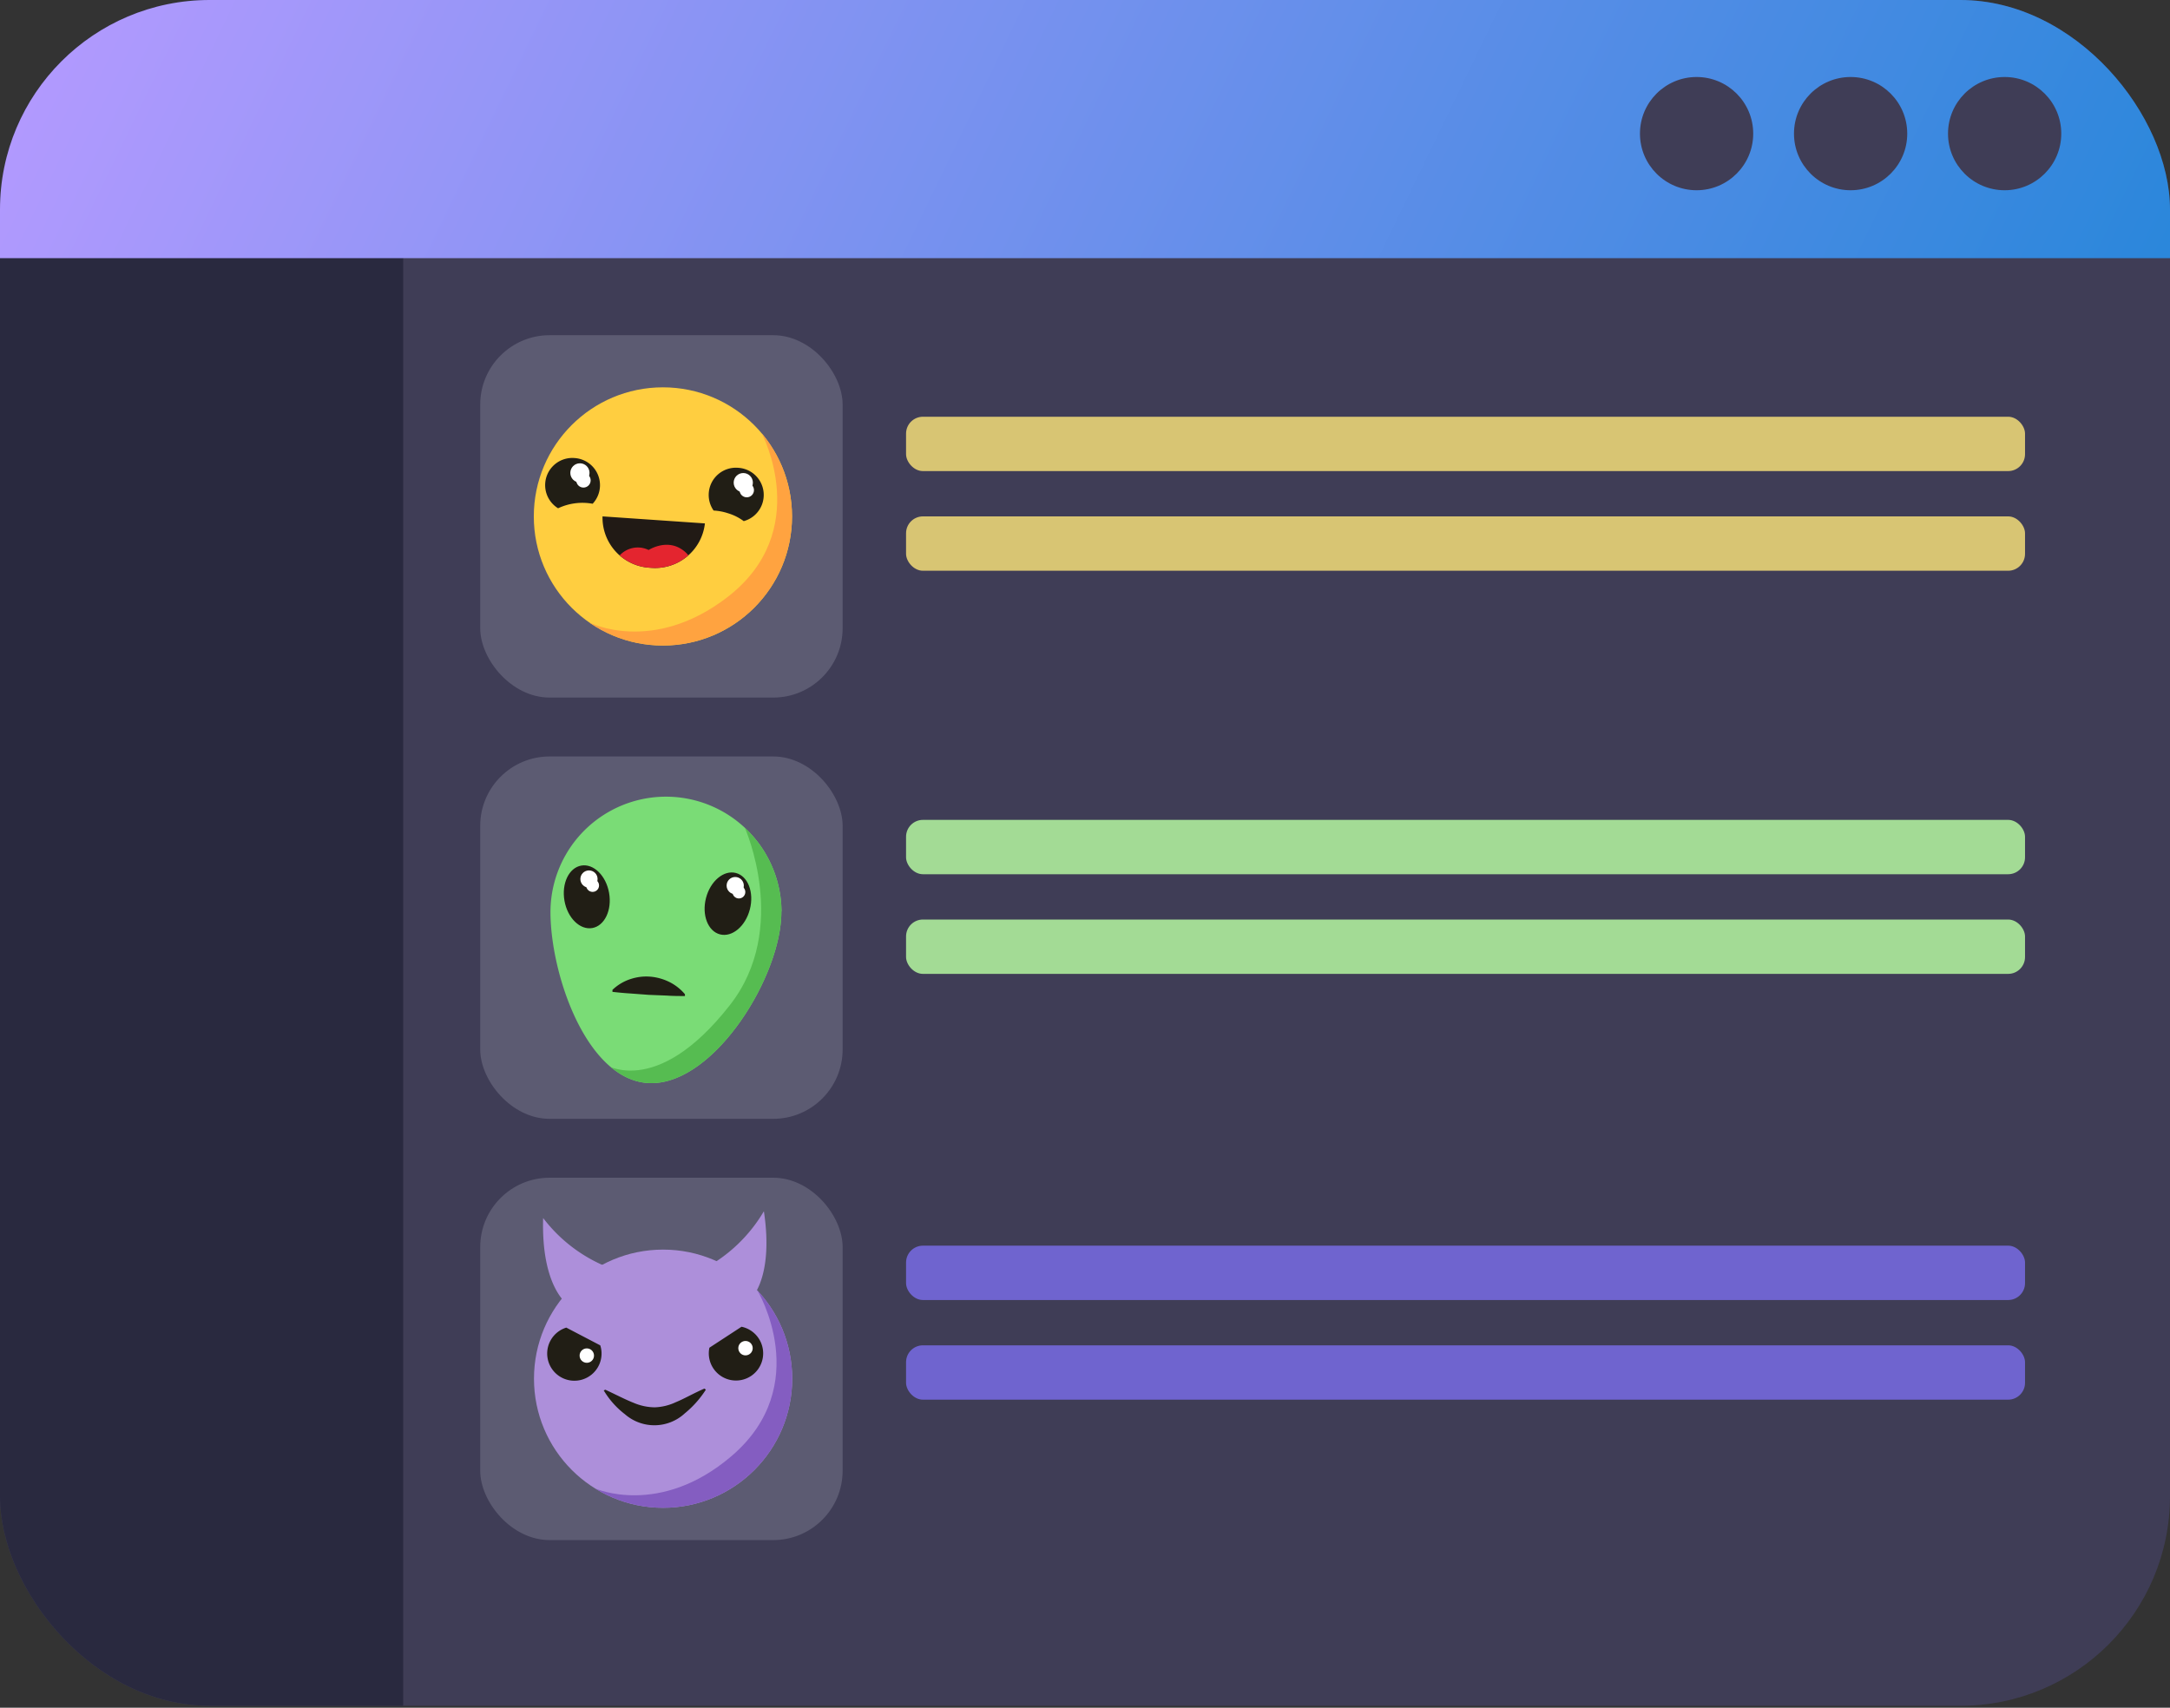 <svg xmlns="http://www.w3.org/2000/svg" xmlns:xlink="http://www.w3.org/1999/xlink" viewBox="0 0 479 377"><rect x="0" y="0" width="479" height="377" fill="#333333" stroke="none"/><defs><style>.cls-1{fill:#3f3d56;}.cls-2{fill:#7adc76;}.cls-3{fill:#ad8fda;}.cls-4{fill:#ffce40;}.cls-5{fill:#211a15;}.cls-6{clip-path:url(#clip-path);}.cls-7{fill:#29293f;}.cls-8{fill:url(#New_Gradient_Swatch_1);}.cls-9{fill:#5c5b72;}.cls-10{fill:#d8c573;}.cls-11{fill:#a3db95;}.cls-12{fill:#6f64cf;}.cls-13{clip-path:url(#clip-path-2);}.cls-14{fill:#56bc51;}.cls-15{fill:#211e15;}.cls-16{fill:#fff;}.cls-17{clip-path:url(#clip-path-3);}.cls-18{fill:#845dc1;}.cls-19{clip-path:url(#clip-path-4);}.cls-20{fill:#ffa340;}.cls-21{clip-path:url(#clip-path-5);}.cls-22{fill:#e4252f;}</style><clipPath id="clip-path"><rect id="window-clipping-path" class="cls-1" width="479" height="376.58" rx="46.26"/></clipPath><linearGradient id="New_Gradient_Swatch_1" x1="564.96" y1="197.71" x2="32.08" y2="-60.18" gradientUnits="userSpaceOnUse"><stop offset="0" stop-color="#0081d0"/><stop offset="1" stop-color="#b59aff"/></linearGradient><clipPath id="clip-path-2"><path id="emoji-clipping-path" class="cls-2" d="M172.48,201.2c.1,14.07-14.52,37.82-28.59,37.92s-22.28-23.48-22.38-37.56a25.49,25.49,0,0,1,51-.36Z"/></clipPath><clipPath id="clip-path-3"><circle id="emoji-clipping-path-2" data-name="emoji-clipping-path" class="cls-3" cx="146.37" cy="304.37" r="28.5"/></clipPath><clipPath id="clip-path-4"><circle id="emoji-clipping-path-3" data-name="emoji-clipping-path" class="cls-4" cx="146.33" cy="114.01" r="28.5"/></clipPath><clipPath id="clip-path-5"><path class="cls-5" d="M143.6,125.35a11.07,11.07,0,0,0,12-9.8L133,114A11.08,11.08,0,0,0,143.6,125.35Z"/></clipPath></defs><g id="window"><g id="window-clipping-group"><rect id="window-clipping-path-2" data-name="window-clipping-path" class="cls-1" width="479" height="376.58" rx="46.26"/><g class="cls-6"><rect id="window-sidebar" class="cls-7" x="-22" y="-13" width="111" height="410"/><rect id="window-header" class="cls-8" x="-91" y="-10" width="592" height="67"/></g></g><circle id="circle-3" class="cls-1" cx="442.5" cy="29.5" r="12.5"/><circle id="circle-2" class="cls-1" cx="408.5" cy="29.5" r="12.5"/><circle id="circle-1" class="cls-1" cx="374.5" cy="29.5" r="12.5"/><rect id="square-3" class="cls-9" x="106" y="260" width="80" height="80" rx="15.32"/><rect id="square-2" class="cls-9" x="106" y="167" width="80" height="80" rx="15.32"/><rect id="square-1" class="cls-9" x="106" y="74" width="80" height="80" rx="15.32"/><rect id="line-yellow-2" class="cls-10" x="200" y="114" width="247" height="12" rx="3.73"/><rect id="line-yellow-1" class="cls-10" x="200" y="92" width="247" height="12" rx="3.73"/><rect id="line-green-2" class="cls-11" x="200" y="203" width="247" height="12" rx="3.73"/><rect id="line-green-1" class="cls-11" x="200" y="181" width="247" height="12" rx="3.73"/><rect id="line-purple-2" class="cls-12" x="200" y="297" width="247" height="12" rx="3.73"/><rect id="line-purple-1" class="cls-12" x="200" y="275" width="247" height="12" rx="3.73"/></g><g id="emoji-alien"><g id="emoji-clipping-group"><path id="emoji-clipping-path-4" data-name="emoji-clipping-path" class="cls-2" d="M172.48,201.2c.1,14.07-14.52,37.82-28.59,37.92s-22.28-23.48-22.38-37.56a25.49,25.49,0,0,1,51-.36Z"/><g class="cls-13"><path id="emoji-shadow" class="cls-14" d="M164.39,182.69s10,22.2-3.24,39.16c-16.57,21.21-28.06,12.89-28.06,12.89s22.18,18.29,40-9.38S164.39,182.69,164.39,182.69Z"/></g></g><ellipse id="eye-right" class="cls-15" cx="160.68" cy="199.52" rx="7" ry="5" transform="translate(-72.64 305.27) rotate(-75.54)"/><g id="eye-right-shine-2"><circle class="cls-16" cx="162.29" cy="195.51" r="1.9"/></g><g id="eye-right-shine-1"><circle class="cls-16" cx="163.1" cy="196.93" r="1.42"/></g><ellipse id="eye-left" class="cls-15" cx="129.52" cy="197.99" rx="5" ry="7" transform="translate(-32.47 25.55) rotate(-10.02)"/><g id="eye-left-shine-2"><circle class="cls-16" cx="130.01" cy="194.06" r="1.9"/></g><g id="eye-left-shine-1"><circle class="cls-16" cx="130.81" cy="195.48" r="1.42"/></g><g id="mouth"><path class="cls-15" d="M135.19,218.53a10.46,10.46,0,0,1,4.16-2.44,11,11,0,0,1,4-.49,11.59,11.59,0,0,1,4,1,10.69,10.69,0,0,1,3.84,2.89l0,.4c-1.34,0-2.67,0-4-.1l-4-.16-4-.3c-1.33-.08-2.66-.21-4-.36Z"/></g></g><g id="emoji-devil"><path id="horn-right" class="cls-3" d="M165.28,287.25s5.67-4.32,3.34-19.85a33.82,33.82,0,0,1-13.44,12.8"/><path id="horn-left" class="cls-3" d="M125.59,288.21s-6.15-3.61-5.7-19.31A33.67,33.67,0,0,0,134.77,280"/><g id="emoji-clipping-group-2" data-name="emoji-clipping-group"><circle id="emoji-clipping-path-5" data-name="emoji-clipping-path" class="cls-3" cx="146.37" cy="304.37" r="28.5"/><g class="cls-17"><path id="emoji-shadow-2" data-name="emoji-shadow" class="cls-18" d="M167.21,284.93s12.56,20.9-5.75,36.54c-15.83,13.52-30.1,7.13-30.1,7.13s24.27,21.09,45-9.33S167.21,284.93,167.21,284.93Z"/></g></g><path id="eye-right-2" data-name="eye-right" class="cls-15" d="M156.59,297.53a6,6,0,1,0,7.09-4.63Z"/><g id="eye-right-shine-1-2" data-name="eye-right-shine-1"><circle class="cls-16" cx="164.56" cy="297.63" r="1.59"/></g><path id="eye-left-2" data-name="eye-left" class="cls-15" d="M125,293.09a6,6,0,1,0,7.78,5.47,5.67,5.67,0,0,0-.28-1.55Z"/><g id="eye-left-shine-1-2" data-name="eye-left-shine-1"><circle class="cls-16" cx="129.53" cy="299.27" r="1.59"/></g><g id="mouth-2" data-name="mouth"><path class="cls-15" d="M133.62,306.8c2.41,1.12,4.4,2.17,6.23,2.89a12.2,12.2,0,0,0,4.67,1,11.9,11.9,0,0,0,4.67-1.14c1.84-.75,3.81-1.91,6.3-3l.32.24a22.14,22.14,0,0,1-4.66,5.24,9.89,9.89,0,0,1-13.21.18,18.6,18.6,0,0,1-4.67-5.25Z"/></g></g><g id="emoji-happy"><g id="emoji-clipping-group-3" data-name="emoji-clipping-group"><circle id="emoji-clipping-path-6" data-name="emoji-clipping-path" class="cls-4" cx="146.33" cy="114.01" r="28.5"/><g class="cls-19"><path id="emoji-shadow-3" data-name="emoji-shadow" class="cls-20" d="M168.14,95.66s11.48,21.51-7.61,36.2c-16.5,12.69-30.42,5.58-30.42,5.58s23.15,22.3,45.43-7S168.14,95.66,168.14,95.66Z"/></g></g><g id="eye-right-3" data-name="eye-right"><path class="cls-15" d="M162.87,103.27a6,6,0,0,0-6.42,5.59,6,6,0,0,0,1.07,3.85,12.24,12.24,0,0,1,3.18.6,11.12,11.12,0,0,1,3.47,1.74,6,6,0,0,0-1.3-11.78Z"/></g><g id="eye-right-shine-2-2" data-name="eye-right-shine-2"><circle class="cls-16" cx="164.07" cy="106.55" r="2.12"/></g><g id="eye-right-shine-1-3" data-name="eye-right-shine-1"><circle class="cls-16" cx="164.84" cy="108.2" r="1.59"/></g><g id="eye-left-3" data-name="eye-left"><path class="cls-15" d="M126.82,101.12a6,6,0,0,0-3.63,11.09,12.6,12.6,0,0,1,7.63-1,6,6,0,0,0-4-10.09Z"/></g><g id="eye-left-shine-2-2" data-name="eye-left-shine-2"><circle class="cls-16" cx="128.01" cy="104.4" r="2.12"/></g><g id="eye-left-shine-1-3" data-name="eye-left-shine-1"><circle class="cls-16" cx="128.79" cy="106.05" r="1.59"/></g><g id="mouth-clipping-group"><path class="cls-5" d="M143.6,125.35a11.07,11.07,0,0,0,12-9.8L133,114A11.08,11.08,0,0,0,143.6,125.35Z"/><g class="cls-21"><path id="tounge" class="cls-22" d="M136,123.7a5.46,5.46,0,0,1,7.18-2.28s3.64-2.38,7.08-.29,2.51,5.22,2.51,5.22S140.3,134.24,136,123.7Z"/></g></g></g></svg>